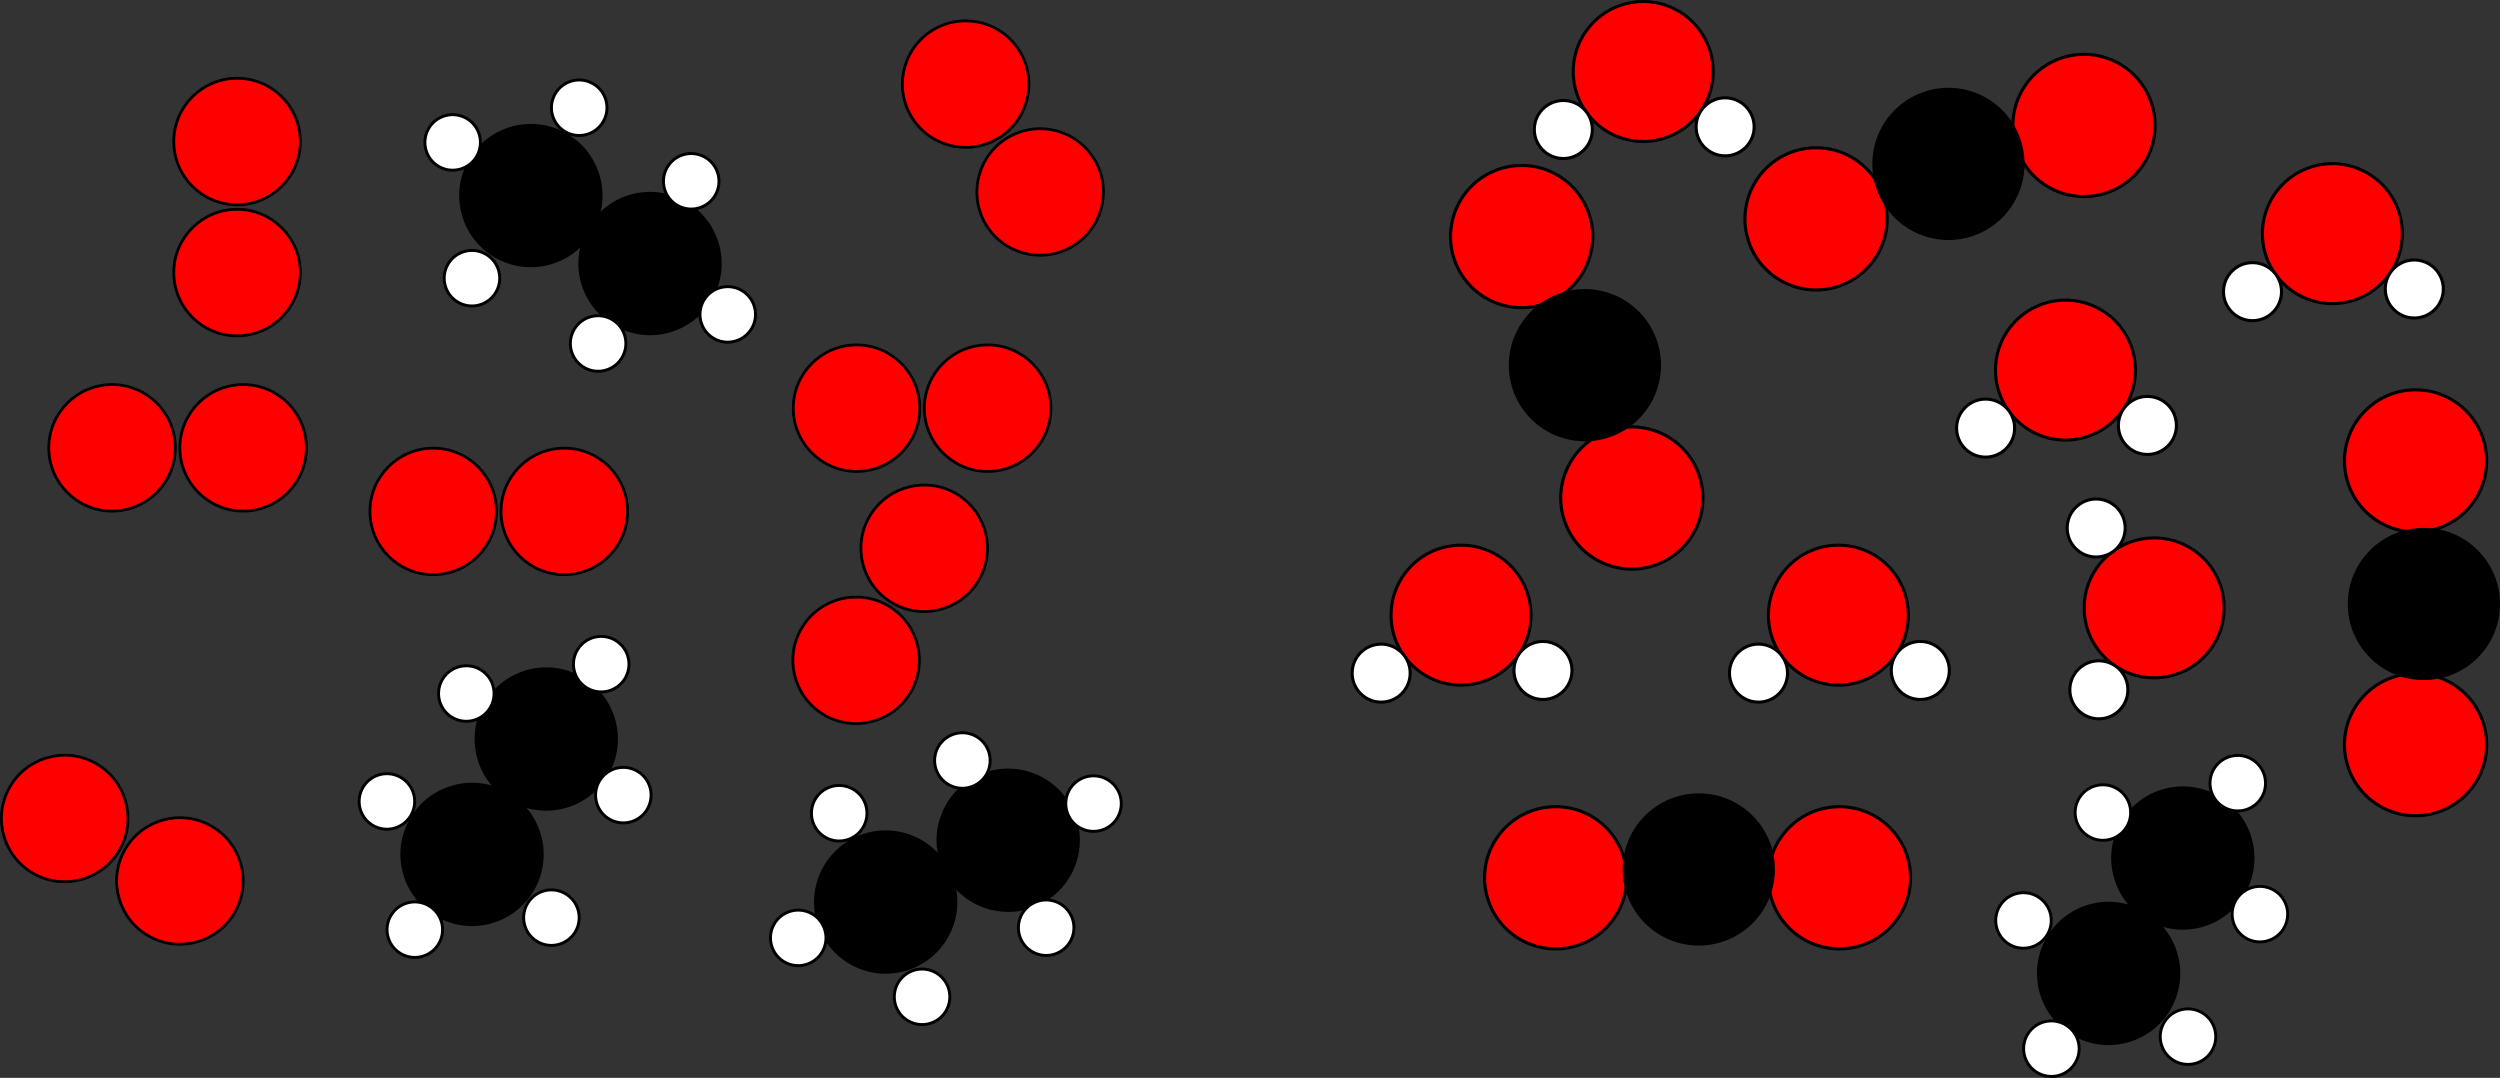 <?xml version="1.0" encoding="UTF-8" standalone="no"?>
<!-- Created with Inkscape (http://www.inkscape.org/) -->

<svg
   width="130.283mm"
   height="56.172mm"
   viewBox="0 0 130.283 56.172"
   version="1.1"
   id="svg5"
   xmlns="http://www.w3.org/2000/svg"
   xmlns:svg="http://www.w3.org/2000/svg">
  <rect x="0" y="0" width="130.283" height="56.172" fill="#333333" stroke="none"/>
  <defs
     id="defs2">
    <linearGradient
       id="linearGradient4356">
      <stop
         style="stop-color:#000000;stop-opacity:1;"
         offset="0"
         id="stop4354" />
    </linearGradient>
  </defs>
  <g
     id="layer1"
     transform="translate(-37.386,-149.225)">
    <circle
       style="fill:#000000;stroke:#000000;stroke-width:0.154"
       id="path462"
       cx="-129.411"
       cy="156.953"
       r="3.657"
       transform="rotate(-57.247)" />
    <circle
       style="fill:#000000;stroke:#000000;stroke-width:0.154"
       id="path462-6"
       cx="-122.262"
       cy="156.953"
       r="3.657"
       transform="rotate(-57.247)" />
    <circle
       style="fill:#ffffff;stroke:#000000;stroke-width:0.154"
       id="path464"
       cx="-129.491"
       cy="151.729"
       r="1.447"
       transform="rotate(-57.247)" />
    <circle
       style="fill:#ffffff;stroke:#000000;stroke-width:0.154"
       id="path464-2"
       cx="-122.522"
       cy="152.167"
       r="1.447"
       transform="rotate(-57.247)" />
    <circle
       style="fill:#ffffff;stroke:#000000;stroke-width:0.154"
       id="path464-9"
       cx="-117.431"
       cy="157.251"
       r="1.447"
       transform="rotate(-57.247)" />
    <circle
       style="fill:#ffffff;stroke:#000000;stroke-width:0.154"
       id="path464-1"
       cx="-122.548"
       cy="161.913"
       r="1.447"
       transform="rotate(-57.247)" />
    <circle
       style="fill:#ffffff;stroke:#000000;stroke-width:0.154"
       id="path464-27"
       cx="-129.945"
       cy="162.215"
       r="1.447"
       transform="rotate(-57.247)" />
    <circle
       style="fill:#ffffff;stroke:#000000;stroke-width:0.154"
       id="path464-0"
       cx="-134.323"
       cy="156.567"
       r="1.447"
       transform="rotate(-57.247)" />
    <circle
       style="fill:#000000;stroke:#000000;stroke-width:0.154"
       id="path462-4"
       cx="-13.804"
       cy="212.83"
       r="3.657"
       transform="rotate(-26.772)" />
    <circle
       style="fill:#000000;stroke:#000000;stroke-width:0.154"
       id="path462-6-3"
       cx="-6.655"
       cy="212.83"
       r="3.657"
       transform="rotate(-26.772)" />
    <circle
       style="fill:#ffffff;stroke:#000000;stroke-width:0.154"
       id="path464-14"
       cx="-13.883"
       cy="207.606"
       r="1.447"
       transform="rotate(-26.772)" />
    <circle
       style="fill:#ffffff;stroke:#000000;stroke-width:0.154"
       id="path464-2-92"
       cx="-6.914"
       cy="208.045"
       r="1.447"
       transform="rotate(-26.772)" />
    <circle
       style="fill:#ffffff;stroke:#000000;stroke-width:0.154"
       id="path464-9-0"
       cx="-1.824"
       cy="213.128"
       r="1.447"
       transform="rotate(-26.772)" />
    <circle
       style="fill:#ffffff;stroke:#000000;stroke-width:0.154"
       id="path464-1-6"
       cx="-6.941"
       cy="217.79"
       r="1.447"
       transform="rotate(-26.772)" />
    <circle
       style="fill:#ffffff;stroke:#000000;stroke-width:0.154"
       id="path464-27-89"
       cx="-14.337"
       cy="218.093"
       r="1.447"
       transform="rotate(-26.772)" />
    <circle
       style="fill:#ffffff;stroke:#000000;stroke-width:0.154"
       id="path464-0-2"
       cx="-18.715"
       cy="212.444"
       r="1.447"
       transform="rotate(-26.772)" />
    <circle
       style="fill:#000000;stroke:#000000;stroke-width:0.154"
       id="path462-7"
       cx="135.492"
       cy="106.242"
       r="3.657"
       transform="rotate(29.701)" />
    <circle
       style="fill:#000000;stroke:#000000;stroke-width:0.154"
       id="path462-6-65"
       cx="142.641"
       cy="106.242"
       r="3.657"
       transform="rotate(29.701)" />
    <circle
       style="fill:#ffffff;stroke:#000000;stroke-width:0.154"
       id="path464-6"
       cx="135.412"
       cy="101.018"
       r="1.447"
       transform="rotate(29.701)" />
    <circle
       style="fill:#ffffff;stroke:#000000;stroke-width:0.154"
       id="path464-2-9"
       cx="142.382"
       cy="101.456"
       r="1.447"
       transform="rotate(29.701)" />
    <circle
       style="fill:#ffffff;stroke:#000000;stroke-width:0.154"
       id="path464-9-3"
       cx="147.472"
       cy="106.539"
       r="1.447"
       transform="rotate(29.701)" />
    <circle
       style="fill:#ffffff;stroke:#000000;stroke-width:0.154"
       id="path464-1-7"
       cx="142.355"
       cy="111.201"
       r="1.447"
       transform="rotate(29.701)" />
    <circle
       style="fill:#ffffff;stroke:#000000;stroke-width:0.154"
       id="path464-27-4"
       cx="134.959"
       cy="111.504"
       r="1.447"
       transform="rotate(29.701)" />
    <circle
       style="fill:#ffffff;stroke:#000000;stroke-width:0.154"
       id="path464-0-5"
       cx="130.58"
       cy="105.856"
       r="1.447"
       transform="rotate(29.701)" />
    <circle
       style="fill:#ff0000;fill-opacity:1;stroke:#000000;stroke-width:0.146"
       id="path518-8"
       cx="156.6"
       cy="-49.74"
       r="3.297"
       transform="rotate(90)" />
    <circle
       style="fill:#ff0000;stroke:#000000;stroke-width:0.146"
       id="path518-5-9"
       cx="163.43"
       cy="-49.74"
       r="3.297"
       transform="rotate(90)" />
    <circle
       style="fill:#ff0000;stroke:#000000;stroke-width:0.146"
       id="path518-8-9"
       cx="176.238"
       cy="15.127"
       r="3.297"
       transform="rotate(55.368)" />
    <circle
       style="fill:#ff0000;stroke:#000000;stroke-width:0.146"
       id="path518-5-9-3"
       cx="183.069"
       cy="15.127"
       r="3.297"
       transform="rotate(55.368)" />
    <circle
       style="fill:#ff0000;stroke:#000000;stroke-width:0.146"
       id="path518-8-94"
       cx="59.963"
       cy="175.877"
       r="3.297" />
    <circle
       style="fill:#ff0000;stroke:#000000;stroke-width:0.146"
       id="path518-5-9-7"
       cx="66.793"
       cy="175.877"
       r="3.297" />
    <circle
       style="fill:#ff0000;stroke:#000000;stroke-width:0.146"
       id="path518-8-4"
       cx="-114.323"
       cy="165.459"
       r="3.297"
       transform="rotate(-58.705)" />
    <circle
       style="fill:#ff0000;stroke:#000000;stroke-width:0.146"
       id="path518-5-9-5"
       cx="-107.492"
       cy="165.459"
       r="3.297"
       transform="rotate(-58.705)" />
    <circle
       style="fill:#ff0000;stroke:#000000;stroke-width:0.146"
       id="path518-8-3"
       cx="127.3"
       cy="149.244"
       r="3.297"
       transform="rotate(28.471)" />
    <circle
       style="fill:#ff0000;stroke:#000000;stroke-width:0.146"
       id="path518-5-9-6"
       cx="134.13"
       cy="149.244"
       r="3.297"
       transform="rotate(28.471)" />
    <circle
       style="fill:#ff0000;stroke:#000000;stroke-width:0.146"
       id="path518-8-6"
       cx="82.023"
       cy="170.496"
       r="3.297" />
    <circle
       style="fill:#ff0000;stroke:#000000;stroke-width:0.146"
       id="path518-5-9-32"
       cx="88.854"
       cy="170.496"
       r="3.297" />
    <circle
       style="fill:#ff0000;stroke:#000000;stroke-width:0.146"
       id="path518-8-1"
       cx="43.226"
       cy="172.563"
       r="3.297" />
    <circle
       style="fill:#ff0000;stroke:#000000;stroke-width:0.146"
       id="path518-5-9-55"
       cx="50.057"
       cy="172.563"
       r="3.297" />
    <circle
       style="fill:#ff0000;stroke:#000000;stroke-width:0.161"
       id="path518-5-5"
       cx="158.934"
       cy="161.401"
       r="3.646" />
    <circle
       style="fill:#ffffff;stroke:#000000;stroke-width:0.161"
       id="path464-1-1"
       cx="154.771"
       cy="164.424"
       r="1.512" />
    <circle
       style="fill:#ffffff;stroke:#000000;stroke-width:0.161"
       id="path464-27-8"
       cx="163.203"
       cy="164.285"
       r="1.512" />
    <circle
       style="fill:#ff0000;stroke:#000000;stroke-width:0.161"
       id="path518-5-5-2"
       cx="145.025"
       cy="168.513"
       r="3.646" />
    <circle
       style="fill:#ffffff;stroke:#000000;stroke-width:0.161"
       id="path464-1-1-7"
       cx="140.862"
       cy="171.535"
       r="1.512" />
    <circle
       style="fill:#ffffff;stroke:#000000;stroke-width:0.161"
       id="path464-27-8-2"
       cx="149.294"
       cy="171.396"
       r="1.512" />
    <circle
       style="fill:#ff0000;stroke:#000000;stroke-width:0.164"
       id="path518-3-2"
       cx="86.583"
       cy="195.137"
       r="3.705"
       transform="rotate(-19.218)" />
    <circle
       style="fill:#ff0000;stroke:#000000;stroke-width:0.164"
       id="path518-3-9-0"
       cx="71.796"
       cy="195.137"
       r="3.705"
       transform="rotate(-19.218)" />
    <circle
       style="fill:#000000;stroke:#000000;stroke-width:0.164"
       id="path462-3-2"
       cx="79.253"
       cy="194.704"
       r="3.884"
       transform="rotate(-19.218)" />
    <circle
       style="fill:#ff0000;stroke:#000000;stroke-width:0.164"
       id="path518-3-2-5"
       cx="188.03"
       cy="-163.27"
       r="3.705"
       transform="rotate(90)" />
    <circle
       style="fill:#ff0000;stroke:#000000;stroke-width:0.164"
       id="path518-3-9-0-4"
       cx="173.244"
       cy="-163.27"
       r="3.705"
       transform="rotate(90)" />
    <circle
       style="fill:#000000;stroke:#000000;stroke-width:0.164"
       id="path462-3-2-7"
       cx="180.701"
       cy="-163.703"
       r="3.884"
       transform="rotate(90)" />
    <circle
       style="fill:#ff0000;stroke:#000000;stroke-width:0.164"
       id="path518-3-2-4"
       cx="133.245"
       cy="194.969"
       r="3.705" />
    <circle
       style="fill:#ff0000;stroke:#000000;stroke-width:0.164"
       id="path518-3-9-0-3"
       cx="118.458"
       cy="194.969"
       r="3.705" />
    <circle
       style="fill:#000000;stroke:#000000;stroke-width:0.164"
       id="path462-3-2-0"
       cx="125.916"
       cy="194.535"
       r="3.884" />
    <circle
       style="fill:#ff0000;stroke:#000000;stroke-width:0.164"
       id="path518-3-2-8"
       cx="208.972"
       cy="-44.797"
       r="3.705"
       transform="rotate(67.151)" />
    <circle
       style="fill:#ff0000;stroke:#000000;stroke-width:0.164"
       id="path518-3-9-0-6"
       cx="194.185"
       cy="-44.797"
       r="3.705"
       transform="rotate(67.151)" />
    <circle
       style="fill:#000000;stroke:#000000;stroke-width:0.164"
       id="path462-3-2-8"
       cx="201.643"
       cy="-45.231"
       r="3.884"
       transform="rotate(67.151)" />
    <circle
       style="fill:#000000;stroke:#000000;stroke-width:0.154"
       id="path462-64"
       cx="-88.485"
       cy="232.036"
       r="3.657"
       transform="rotate(-57.247)" />
    <circle
       style="fill:#000000;stroke:#000000;stroke-width:0.154"
       id="path462-6-9"
       cx="-81.336"
       cy="232.036"
       r="3.657"
       transform="rotate(-57.247)" />
    <circle
       style="fill:#ffffff;stroke:#000000;stroke-width:0.154"
       id="path464-5"
       cx="-88.565"
       cy="226.812"
       r="1.447"
       transform="rotate(-57.247)" />
    <circle
       style="fill:#ffffff;stroke:#000000;stroke-width:0.154"
       id="path464-2-0"
       cx="-81.596"
       cy="227.25"
       r="1.447"
       transform="rotate(-57.247)" />
    <circle
       style="fill:#ffffff;stroke:#000000;stroke-width:0.154"
       id="path464-9-4"
       cx="-76.506"
       cy="232.333"
       r="1.447"
       transform="rotate(-57.247)" />
    <circle
       style="fill:#ffffff;stroke:#000000;stroke-width:0.154"
       id="path464-1-8"
       cx="-81.622"
       cy="236.996"
       r="1.447"
       transform="rotate(-57.247)" />
    <circle
       style="fill:#ffffff;stroke:#000000;stroke-width:0.154"
       id="path464-27-7"
       cx="-89.019"
       cy="237.298"
       r="1.447"
       transform="rotate(-57.247)" />
    <circle
       style="fill:#ffffff;stroke:#000000;stroke-width:0.154"
       id="path464-0-1"
       cx="-93.397"
       cy="231.65"
       r="1.447"
       transform="rotate(-57.247)" />
    <circle
       style="fill:#ff0000;stroke:#000000;stroke-width:0.161"
       id="path518-5-5-6"
       cx="133.19"
       cy="181.282"
       r="3.646" />
    <circle
       style="fill:#ffffff;stroke:#000000;stroke-width:0.161"
       id="path464-1-1-1"
       cx="129.027"
       cy="184.304"
       r="1.512" />
    <circle
       style="fill:#ffffff;stroke:#000000;stroke-width:0.161"
       id="path464-27-8-0"
       cx="137.459"
       cy="184.165"
       r="1.512" />
    <circle
       style="fill:#ff0000;stroke:#000000;stroke-width:0.161"
       id="path518-5-5-1"
       cx="113.525"
       cy="181.282"
       r="3.646" />
    <circle
       style="fill:#ffffff;stroke:#000000;stroke-width:0.161"
       id="path464-1-1-5"
       cx="109.363"
       cy="184.304"
       r="1.512" />
    <circle
       style="fill:#ffffff;stroke:#000000;stroke-width:0.161"
       id="path464-27-8-9"
       cx="117.795"
       cy="184.165"
       r="1.512" />
    <circle
       style="fill:#ff0000;stroke:#000000;stroke-width:0.161"
       id="path518-5-5-9"
       cx="180.903"
       cy="-149.647"
       r="3.646"
       transform="rotate(90)" />
    <circle
       style="fill:#ffffff;stroke:#000000;stroke-width:0.161"
       id="path464-1-1-0"
       cx="176.741"
       cy="-146.625"
       r="1.512"
       transform="rotate(90)" />
    <circle
       style="fill:#ffffff;stroke:#000000;stroke-width:0.161"
       id="path464-27-8-91"
       cx="185.173"
       cy="-146.764"
       r="1.512"
       transform="rotate(90)" />
    <circle
       style="fill:#ff0000;stroke:#000000;stroke-width:0.161"
       id="path518-5-5-11"
       cx="123.019"
       cy="152.951"
       r="3.646" />
    <circle
       style="fill:#ffffff;stroke:#000000;stroke-width:0.161"
       id="path464-1-1-59"
       cx="118.856"
       cy="155.974"
       r="1.512" />
    <circle
       style="fill:#ffffff;stroke:#000000;stroke-width:0.161"
       id="path464-27-8-7"
       cx="127.288"
       cy="155.835"
       r="1.512" />
  </g>
</svg>
